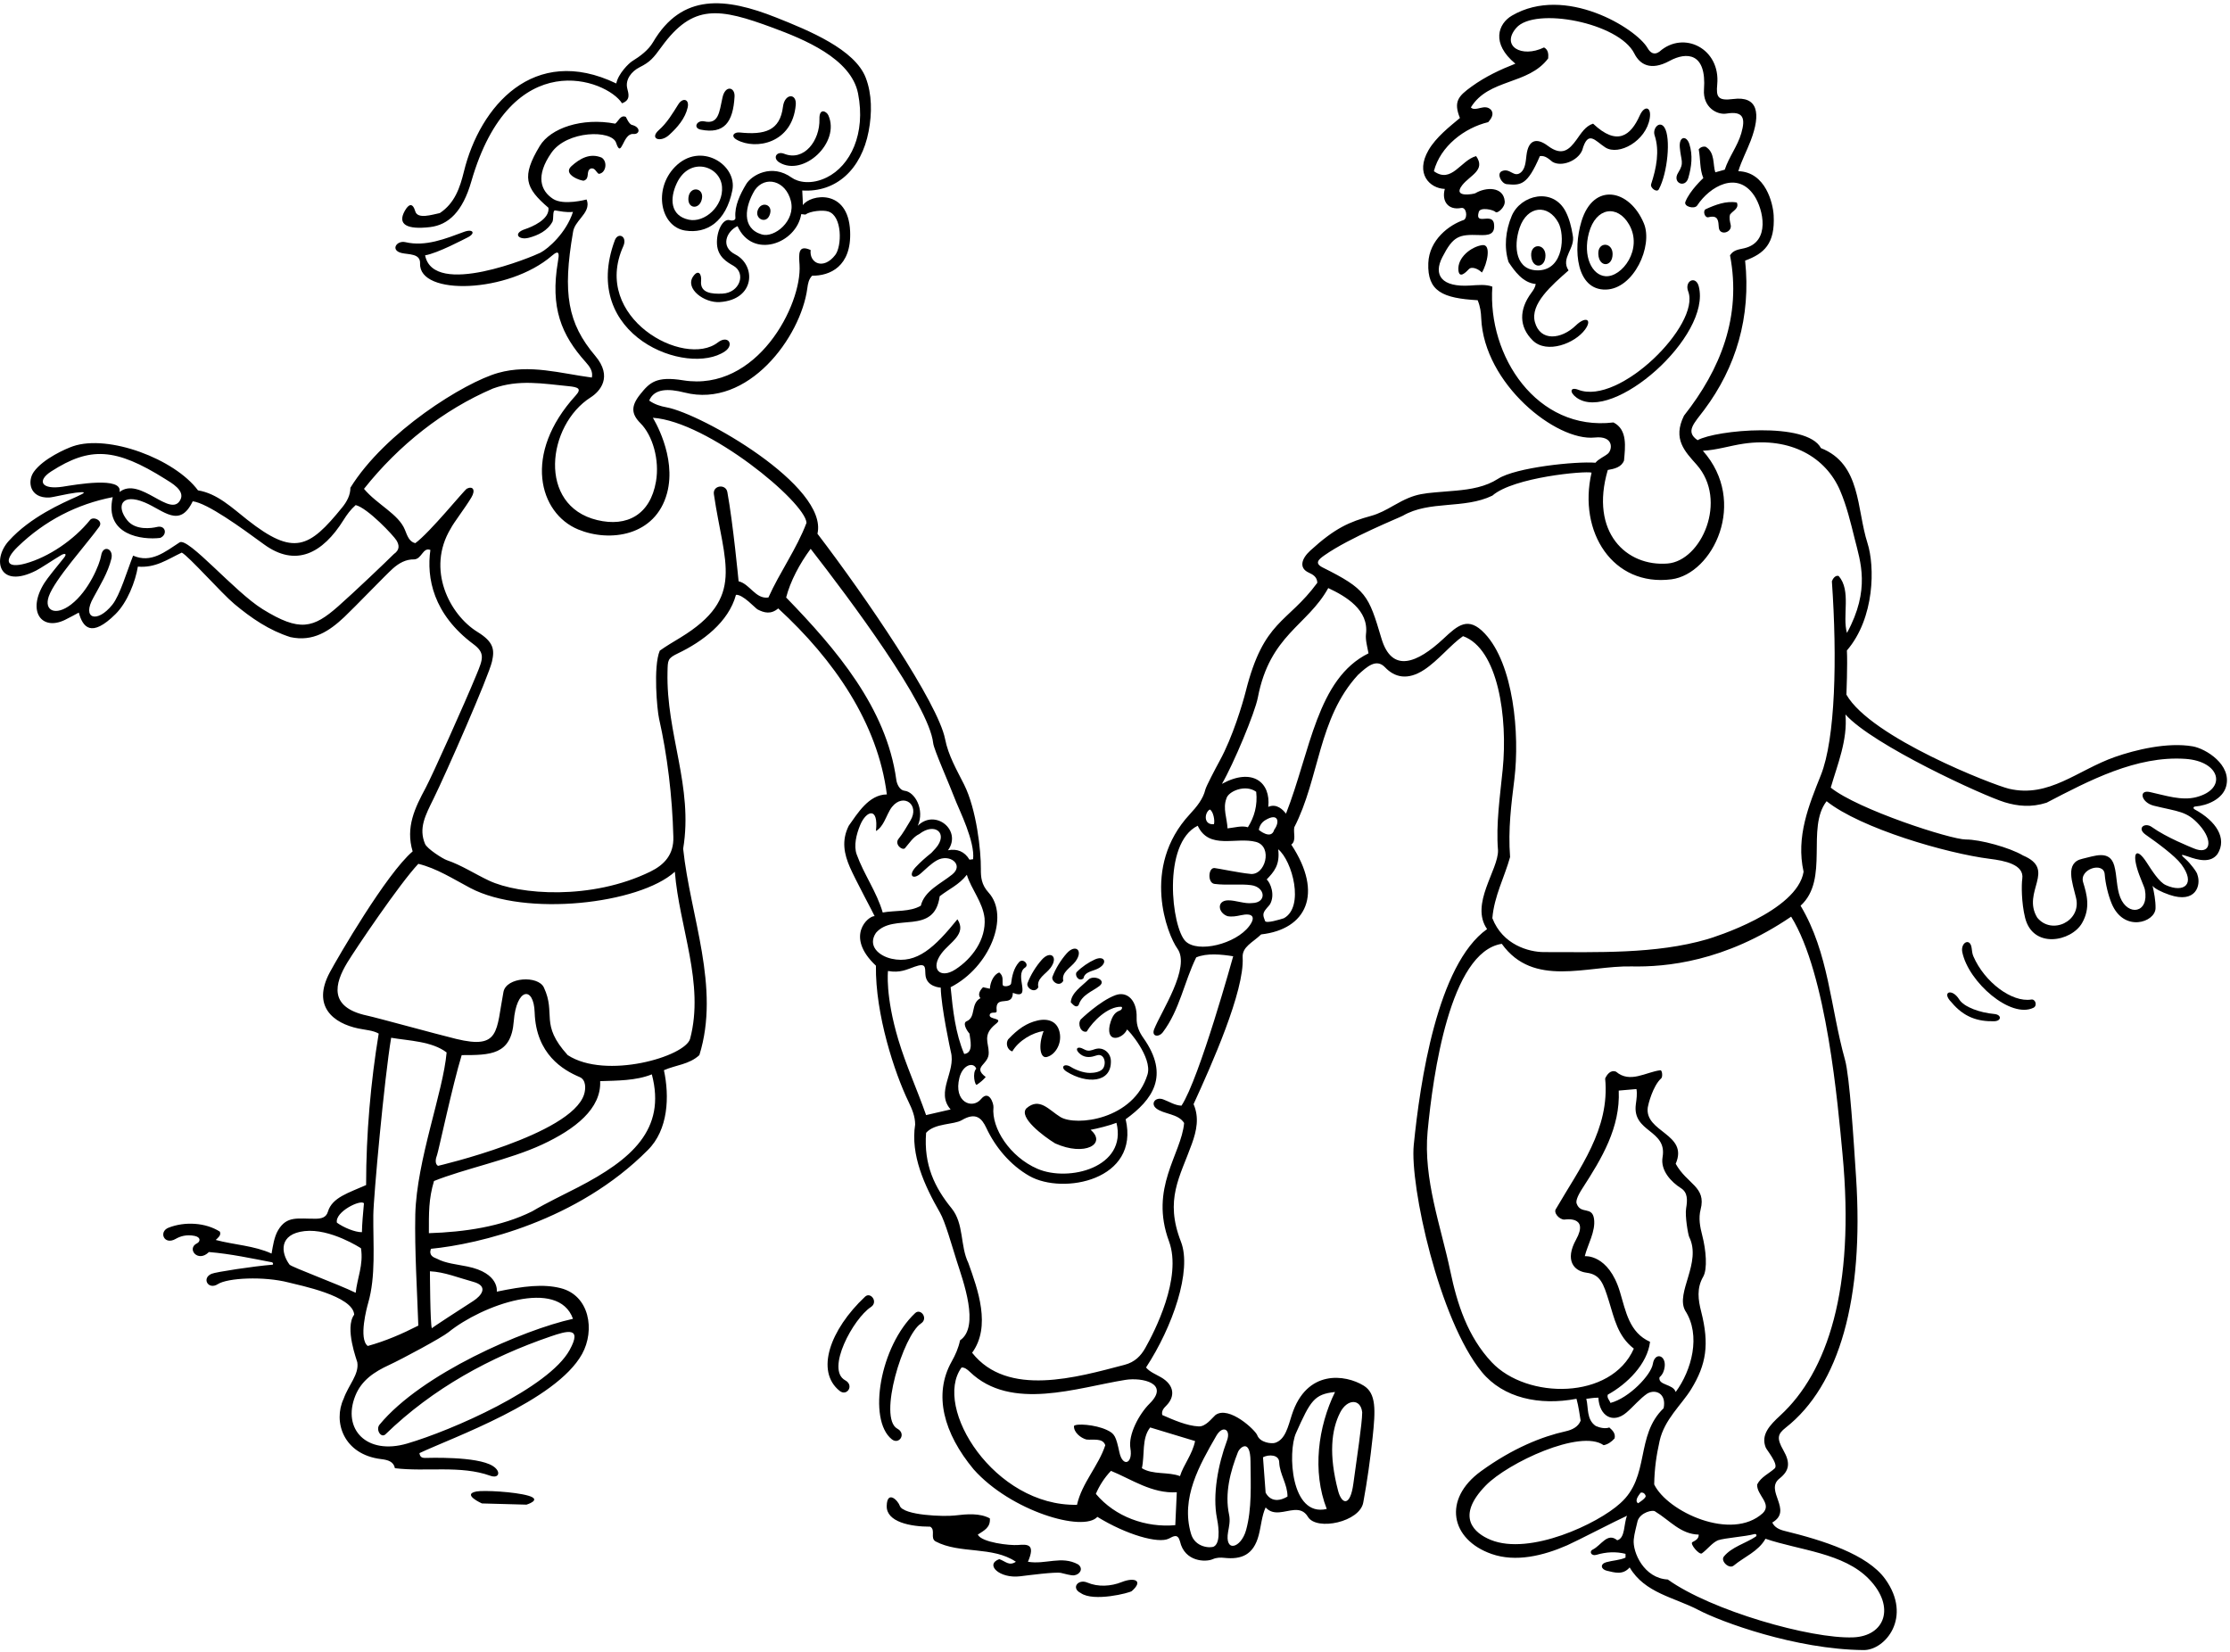 <?xml version="1.0" encoding="UTF-8"?>
<svg xmlns="http://www.w3.org/2000/svg" xmlns:xlink="http://www.w3.org/1999/xlink" width="532pt" height="394pt" viewBox="0 0 532 394" version="1.1">
<g id="surface1">
<path style=" stroke:none;fill-rule:nonzero;fill:rgb(0%,0%,0%);fill-opacity:1;" d="M 523.734 192.398 C 526.613 192.176 530.227 190.621 531.062 187.648 C 532.512 182.469 526.23 178.594 523.098 178.051 C 517.047 177.008 509.359 178.895 504.531 180.59 C 495.617 183.723 488.82 190.422 479.254 188.16 C 475.574 187.293 446.305 175.949 440.492 165.719 C 440.492 165.719 440.781 158.41 440.605 155.18 C 447.293 147.383 447.285 135.066 445.516 129.562 C 442.898 121.414 444.012 110.691 434.414 106.902 C 431.082 100.512 409.305 102.582 404.984 105.012 C 401.957 102.953 404.172 100.977 406.574 97.762 C 414.137 87.645 417.758 75.656 416.324 62.172 C 420.812 60.516 423.504 58.195 423.133 51.359 C 422.98 48.574 421.246 41.027 414.703 40.84 C 415.43 38.438 416.703 36.035 417.641 33.598 C 420.164 27.012 419.363 22.859 413.488 23.621 C 409.855 24.09 409.379 23.191 409.668 20.164 C 410.492 11.578 401.648 7.195 395.895 12.312 C 394.566 13.293 393.645 12.496 393.039 11.445 C 390.336 6.77 373.391 -3.695 360.691 3.727 C 357.387 5.656 355.68 10.371 361.516 15.191 C 357.879 16.617 354.359 18.27 351.086 20.637 C 347.895 22.941 346.711 24.219 348.285 28.152 C 345.836 30.203 342.594 32.723 340.793 35.82 C 337.535 41.438 341.094 44.957 344.684 45.07 C 343.879 47.93 345.434 50.223 348.594 49.613 C 349.836 49.375 350.176 51.809 349.273 52.449 C 345.723 53.633 340.949 57.211 340.742 62.781 C 340.492 69.531 344.191 71.145 352.516 71.621 C 353.168 73.199 353.312 74.566 353.367 75.906 C 354.023 91.57 371.25 105.34 380.461 104.375 C 385.012 103.895 384.695 107.223 383.613 108.199 C 382.887 108.859 381.293 109.504 380.629 110.391 C 375.938 110.02 361.621 111.496 357.363 114.234 C 354.406 116.133 350.926 116.723 347.34 117.051 C 339.301 117.785 338.098 117.371 332.395 120.645 C 330.699 121.617 328.992 122.547 327.109 123.066 C 321.945 124.488 318.512 125.934 312.574 131.367 C 310.562 133.207 309.746 135.484 312.242 136.617 C 313.25 137.074 314.227 137.652 314.266 139.031 C 307.066 148.82 301.512 147.789 297.191 164.934 C 296.461 167.824 294.078 175.832 290.996 181.457 C 289.969 183.332 287.727 187.617 287.555 188.359 C 287.035 190.574 285.527 192.434 283.836 194.258 C 272.109 206.906 278.523 223.023 280.883 226.297 C 284.113 230.777 277.016 241.297 275.344 245.531 C 274.645 247.305 276.438 247.547 277.422 246.242 C 281.445 240.902 282.492 234.25 285.375 228.398 C 287.895 227.32 291.402 227.68 294.195 228.129 C 294.195 228.129 286.164 257.227 281.863 263.77 C 280.254 263.715 278.887 262.77 277.48 262.266 C 275.656 261.605 274.391 263.262 275.84 264.422 C 277.621 265.844 281.094 265.645 282.492 267.91 C 281.812 275.422 274.148 283.371 278.895 296.168 C 282.062 304.848 275.379 317.773 273.223 321.586 C 272.176 323.441 270.746 324.957 268.273 325.598 C 256.934 328.57 240.375 333.43 231.914 322.719 C 236.504 316.418 233.266 307.598 231.016 301.301 C 229.023 297.234 230.016 291.945 227.012 288.254 C 222.984 283.305 220.348 277.898 220.934 270.25 C 223 267.902 227.535 268.355 229.441 267.23 C 232.785 265.262 234.203 266.719 235.32 269.113 C 237.41 273.602 240.996 277.953 245.59 280.555 C 253.598 285.094 271.957 281.566 268.543 267.012 C 274.957 262.355 279.145 256.633 272.773 247.625 C 271.816 246.27 271.094 244.773 271.16 242.785 C 271.297 238.695 268.938 236.379 266.121 237.406 C 262.387 238.766 257.855 243.164 257.812 243.215 C 257.004 244.387 257.891 246.453 259.242 246.094 C 260.754 243.57 264.293 240.121 267.434 240.176 C 267.883 240.184 267.688 240.867 267.195 241.055 C 266.219 241.422 265.363 242 264.723 244.617 C 263.879 249.062 267.938 247.785 268.863 245.602 C 269.172 245.664 274.934 252.25 273.766 256.301 C 270.484 267.133 256.695 268.742 252.98 266.48 C 250.242 264.82 248.008 261.672 244.875 264.398 C 242.891 266.52 248.926 271.059 251.715 272.77 C 258.879 275.984 264.09 272.844 260.176 269.531 C 261.754 269.25 264.871 268.457 266.348 267.863 C 268.992 278.504 254.941 282.078 247.461 278.816 C 240.945 275.98 236.504 269.152 237.004 264.16 C 237.086 263.375 236.004 259.816 234.02 262.219 C 231.977 264.691 227.41 262.961 228.887 257.105 C 229.668 254 232.25 253.25 232.906 254.949 C 231.895 255.922 232.582 259.078 233.047 258.77 C 233.867 258.227 234.637 257.562 235.156 256.93 C 231.824 254.41 235.996 254.066 235.875 251.078 C 235.875 248.773 234.316 246.918 237.496 244.328 C 239.715 242.656 235.609 243.395 236.145 241.988 C 236.504 241.18 237.902 242.004 237.766 241.09 C 237.312 237.039 241.547 240.551 241.633 236.859 C 246.41 238.684 241.801 232.629 244.547 230.828 C 245.625 230.121 244.043 228.48 243.105 229.535 C 241.828 230.98 241.43 232.871 241.211 234.625 C 241.129 235.277 239.305 235.562 239.211 234.93 C 239.07 234 239.516 232.91 238.395 232 C 237.047 232.449 236.234 234.34 236.145 235.871 L 234.523 235.512 C 233.805 236.23 233.176 237.219 233.895 238.121 C 231.465 239.469 232.906 242.621 230.656 243.609 C 229.559 243.977 230.562 245.77 231.285 246.578 C 231.426 248 232.363 251.172 230.023 251.441 C 227.953 246.578 227.324 241.09 226.785 235.512 C 236.145 230.727 240.973 218.562 235.832 212.926 C 234.129 211.059 233.977 209.246 234 207.285 C 234.051 203.082 232.973 193.082 229.992 187.148 C 228.234 183.645 226.23 180.234 225.465 176.309 C 223.777 167.715 206.617 142.512 195.016 127.328 C 197.648 115.957 167.359 98.691 158.996 97.168 C 157.57 96.91 156.176 96.484 154.875 95.562 C 156.078 92.676 159.402 92.652 163.32 93.648 C 178.465 97.492 191.055 80.387 192.598 68.766 C 192.742 67.66 192.945 66.582 193.754 65.77 C 197.906 65.828 203.18 63.637 202.809 55.16 C 202.359 44.852 193.289 46.359 191.531 48.941 C 191.531 48.941 191.5 46.859 191.387 45.445 C 199.469 45.953 205.496 40.426 207.23 31.309 C 208.051 27.004 208.035 22.453 206.539 18.555 C 203.941 11.785 193.02 7.301 185.211 4.195 C 173.09 -0.621 162.695 -1.695 155.789 10.07 C 154.68 11.961 152.738 13.41 150.812 14.598 C 150.051 15.062 147.48 17.57 147.023 19.914 C 127.293 10.414 114.48 25.426 110.691 40.867 C 109.738 44.754 108.5 48.465 104.926 50.832 C 103.02 51.227 99.633 52.34 99.07 50.418 C 98.449 48.301 97.504 48.625 96.555 50.328 C 94.754 53.566 97.09 54.82 102.59 54.176 C 106.992 53.652 110.359 50.504 112.434 43.309 C 121.93 10.355 144.789 18.957 148.395 24.641 C 150.484 23.863 149.961 22.414 149.633 21.055 C 149.145 19.023 150.598 17.047 152.578 16.051 C 155.109 14.781 155.863 13.859 157.836 11.145 C 165.332 0.828 171.555 1.871 184.473 6.66 C 191.57 9.297 203.035 13.875 204.699 22.289 C 206.605 31.938 202.852 39.547 197.246 42.32 C 193.609 44.121 190.414 43.484 188.871 42.379 C 184.094 38.941 179.289 41.801 178.012 43.93 C 176.559 46.348 175.234 49.109 175.434 51.82 C 175.602 52.641 174.59 52.691 174.148 52.531 C 172.422 52.012 170.852 55.266 171.051 58.285 C 171.246 61.301 173.48 62.547 174.977 63.406 C 178.055 65.184 176.496 69.855 172.355 70.047 C 169.836 70.164 166.965 69.93 167.254 67.023 C 167.422 65.285 166.547 64.215 165.355 65.953 C 163.363 68.855 167.992 72.316 171.727 72.062 C 180.227 71.492 180.398 63.246 175.395 60.691 C 171.785 58.852 173.305 55.184 175.949 53.945 C 179.484 61.898 189.969 58.195 191.148 51.082 L 192.137 51.191 C 193.301 50.336 196.312 50.035 197.621 50.461 C 200.992 51.555 200.852 58.754 199.27 60.816 C 196.434 64.52 193.008 62.754 193.395 59.652 C 190.316 58.254 190.578 60.648 190.742 63.156 C 191.363 72.73 180.594 93.574 162.965 90.727 C 156.551 89.688 154.977 91.27 152.746 94.051 C 150.523 96.82 150.543 98.715 152.793 100.965 C 155.703 103.875 157.391 109.723 156.492 114.891 C 155.133 122.742 149.633 125.797 142.465 124.07 C 128.137 120.617 130.512 101.426 140.906 94.801 C 143.074 93.422 146.285 89.941 141.992 84.875 C 135.426 77.125 134.18 69.977 136.695 55.422 C 136.855 54.094 137.773 53.016 138.625 51.953 C 139.68 50.633 140.633 49.332 139.934 47.59 C 139.934 47.59 134.457 49.086 131.945 47.453 C 128.969 45.516 127.707 41.969 131.543 36.453 C 135.277 31.082 145.961 30.934 146.984 34.07 C 148.309 38.109 148.52 31.762 151.062 31.965 C 152.742 32.102 152.902 30.273 150.645 29.77 C 149.926 29.32 149.656 28.512 149.297 27.883 C 148.035 27.34 147.586 28.871 146.773 29.5 C 138.82 27.984 131.328 30.582 128.777 34.812 C 124.344 42.16 125.312 44.828 130.844 49.57 C 131.156 52.367 126.859 54.141 125.266 54.668 C 122.254 55.66 123.703 57.379 126.203 56.711 C 128.34 56.141 130.672 55.062 131.836 52.812 C 132.105 51.91 131.797 50.117 132.465 50.199 C 133.566 50.359 135.004 50.734 136.691 50.551 C 135.094 55.531 130.789 59.328 128.922 60.285 C 127.199 61.168 103.414 71.125 101.414 60.91 C 104.344 60.449 110.832 56.996 111.535 56.652 C 113.57 55.648 112.848 54.516 110.691 55.316 C 106.297 56.945 101.512 58.895 96.727 57.773 C 94.645 57.285 93.059 59.676 95.773 60.352 C 97.461 60.77 100.309 60.414 100.215 62.859 C 99.91 70.637 121.305 69.969 131.688 60.988 C 133.566 59.359 133.387 60.758 133.102 62.41 C 131.223 73.422 133.93 79.914 139.73 86.383 C 140.723 87.484 141.512 88.633 141.195 90.07 C 133.738 89.086 126.43 86.836 118.863 88.953 C 110.805 91.211 91.801 103.062 83.594 116.352 C 83.594 118.141 82.742 119.688 81.629 121.059 C 73.754 130.773 70.098 132.734 59.016 124.016 C 55.316 121.105 51.824 117.727 47.234 116.98 C 41.656 109.469 25.867 103.566 17.41 106.461 C 15.777 107.02 10.316 109.402 8.059 112.574 C 6.469 114.805 7.051 118.879 11.727 118.691 C 12.582 118.66 15.875 117.809 18.102 117.535 C 20.559 117.242 20.586 117.461 18.371 118.453 C 14.938 119.988 7.223 123.34 2.094 129.039 C -2.012 133.602 -0.188 140.605 8.637 136.105 C 9.766 135.531 12.477 133.695 14.551 132.453 C 15.441 131.922 16.09 132.055 15.25 133.078 C 13.668 135.012 11.258 137.996 10.574 139.094 C 6.383 145.801 9.887 150.57 15.469 147.895 C 16.66 147.324 17.777 146.68 18.797 146.141 C 19.738 149.602 21.738 152.27 27.562 146.496 C 30.391 143.695 32.309 138.715 32.891 135.172 C 37.121 135.531 39.945 133.449 43.367 131.828 C 45.074 132.73 52.867 141.547 55.898 144.078 C 59.953 147.469 64.234 150.395 69.285 151.992 C 74.695 153.168 78.574 150.555 82.141 147.199 C 84.562 144.918 92.133 137.035 93.711 135.641 C 95.172 134.344 96.812 133.406 98.805 133.449 C 100.641 133.375 100.875 130.48 102.676 131.199 C 101.727 137.836 103.328 146.516 112.957 153.684 C 115.797 155.797 115.195 157.254 113.695 160.895 C 110.789 167.965 103.016 185.223 101.551 187.949 C 99.004 192.68 96.699 197.367 98.445 203.109 C 92.16 208.461 80.594 228.406 78.695 231.938 C 74.297 240.121 79.602 244.121 85.461 245.352 C 87.195 245.715 89.047 245.809 90.344 246.578 C 88.457 258.012 87.34 270.469 87.34 282.711 C 83.258 284.539 79.223 285.648 78.227 289.07 C 77.832 290.43 76.703 290.73 75.348 290.742 C 71 290.777 68.453 289.98 66.359 293.465 C 65.391 295.086 65.102 297.301 64.785 299.051 C 60.645 297.16 55.875 296.98 51.465 295.809 C 52.008 295.27 52.816 294.73 52.457 293.828 C 49.059 291.652 44.102 291.355 40.215 292.879 C 37.777 293.828 39.129 297.176 41.93 295.543 C 42.906 294.977 44.465 294.418 46.461 294.848 C 48.008 295.18 47.758 296.242 47 296.609 C 44.441 297.844 47.191 301.344 49.844 298.691 C 54.992 299.109 60.219 300.246 64.855 301.129 C 65.164 301.184 65.266 301.691 64.98 301.715 C 60.559 302.066 51.488 303.441 50.465 303.883 C 48.031 304.93 49.684 307.82 51.973 306.344 C 54.297 304.844 62.938 304.418 68.871 305.957 C 71.504 306.641 84.227 309.129 84.496 313.629 C 82.156 316.781 85.176 324.582 85.242 325 C 85.688 327.918 83.184 330.301 81.977 333.699 C 79.426 339.121 81.871 347.004 90.953 348.09 C 92.562 348.281 93.898 348.676 94.215 350.258 C 101.637 351.168 109.891 349.504 116.969 352.059 C 119.082 352.82 119.625 351.027 117.559 349.727 C 113.766 347.344 102.09 347.812 101.352 347.809 C 100.707 347.805 100.191 347.621 100.066 346.66 C 107.801 342.992 132.625 334.273 138.859 323.02 C 141.992 317.359 140.664 309.031 133.723 307.297 C 129.578 306.266 125.008 306.793 118.516 308.141 C 118.516 308.141 119.234 303.711 111.48 302.137 C 108.992 301.629 106.277 301.379 104.297 300.309 C 103.395 299.949 102.254 299.539 102.797 297.918 C 114.277 296.805 137.797 291.234 154.516 274.391 C 159.465 269.531 159.734 261.52 158.387 255.309 C 161.266 254.051 164.414 253.961 166.844 251.711 C 171.887 235.512 164.684 218.68 162.977 202.48 C 165.445 187.656 158.887 175.094 159.246 160.281 C 159.312 157.465 159.242 157.059 161.758 155.855 C 167.602 153.059 173.824 148.41 175.574 141.91 C 177.195 141.73 180.211 145.121 180.73 145.391 C 182.297 146.195 183.898 146.637 185.656 145.148 C 198.977 157.391 209.414 172.512 211.574 189.52 C 207.234 189.551 204.555 194.109 202.484 196.988 C 200.691 200.574 201.41 203.785 202.758 206.895 C 204.051 209.871 208.496 218.105 208.656 218.559 C 207.207 218.422 201.438 223.324 208.965 230.379 C 208.801 241.992 213.43 256.027 216.766 262.887 C 217.609 264.629 218.324 266.371 218.324 268.27 C 217.188 275.508 220.531 282.82 224.238 289.273 C 225.508 291.477 227.129 297.324 228.254 300.855 C 229.742 305.527 233.824 316.52 229.035 319.75 C 228.656 321.594 227.914 323.242 227.031 324.816 C 222.602 332.699 225.148 341.953 232.273 350.527 C 241.148 360.516 258.465 365.594 261.793 361.867 C 268.691 366.113 276.363 368.328 278.855 367.047 C 279.969 366.473 280.98 365.801 281.504 367.719 C 282.621 372.641 287.668 372.699 289.32 371.961 C 290.223 371.559 291.16 371.547 292.102 371.648 C 296.105 372.07 299.035 370.996 300.277 366.266 C 300.863 364.043 301.008 361.645 301.934 359.617 C 303.84 361.734 306.457 360.402 308.73 360.238 C 310.004 360.145 311.168 360.422 312.039 361.871 C 314.078 365.266 324.496 363.109 325.242 358.359 C 326.168 353.34 326.906 348.098 327.457 342.922 C 328.16 336.363 328.34 332.418 325.324 330.559 C 320.957 327.871 311.711 326.609 308.191 337.523 C 307.273 340.367 306.645 343.395 304.223 344.199 C 303.324 344.496 300.613 344.148 299.953 342.43 C 299.594 341.258 293.203 335.23 289.965 337.57 C 289.086 338.355 287.641 340.371 285.965 340.289 C 283.172 340.156 280 338.77 277.273 337.57 C 277.047 336.582 277.621 335.945 278.254 335.312 C 280.328 333.227 280.273 330.461 276.938 328.547 C 275.723 327.848 274.305 327.309 273.402 326.23 C 279.762 316.539 284.41 303.086 281.734 296.23 C 277.793 286.133 281.496 280.812 284.355 272.828 C 285.461 269.75 286.137 266.609 284.742 263.41 C 288.953 254.23 296.922 236.414 296.453 228.41 C 296.305 225.852 298.848 224.863 300.863 222.914 C 311.609 221.715 315.832 213.27 308.055 201.488 C 309.312 200.59 308.504 198.699 308.773 197.352 C 314.805 185.648 314.445 171.34 323.984 160.988 C 326.141 159.02 328.34 157.012 330.43 159.203 C 332.664 161.551 335.758 162.422 339.793 159.758 C 343.137 157.551 346.184 153.707 349.027 151.762 C 357.414 154.754 359.723 171.188 358.492 183.535 C 357.848 190.035 356.863 196.586 357.371 202.84 C 357.52 207.473 350.617 215.691 354.766 221.648 C 342.883 230.07 338.766 258.203 337.273 273.152 C 336.312 282.777 343.305 314.918 353.535 327.336 C 358.633 333.527 367.254 335.379 376.094 333.699 C 376.598 335.461 376.863 337.641 377.086 338.918 C 376.512 340.414 375.027 341.121 373.492 341.457 C 367.891 342.699 360.891 345.477 353.309 350.977 C 344.117 357.645 346.02 367.273 355.832 370.715 C 361.578 372.73 368.133 371.172 373.91 368.633 C 376.098 367.672 385.723 362.68 388.152 361.598 C 387.344 363.488 387.762 366.945 385.812 367.449 C 383.477 365.492 382.027 368.641 379.98 369.664 C 379.02 370.145 379.648 371.293 380.855 370.926 C 383.164 370.227 385.508 370.117 387.793 370.688 L 387.793 371.59 C 386.445 372.211 384.676 372.266 383.199 372.684 C 381.66 373.117 381.898 374.387 383.363 374.727 C 385.234 375.16 387.152 375.801 388.781 373.93 C 392.406 380.07 399.406 381.047 405.199 384.086 C 410.523 386.887 428.359 393.496 444.602 393.645 C 449.723 393.695 456.301 385.812 449.754 376.711 C 445.492 370.789 434.914 367.465 425.715 365.211 C 424.457 364.902 423.328 364.359 422.805 363.219 C 427.852 360.285 420.887 355.586 424.523 352.719 C 426.871 350.863 427.191 349.02 425.449 345.977 C 423.797 343.086 424.094 342.09 426.016 340.582 C 438.836 330.52 444.68 309.762 442.797 280.91 C 442.219 272.012 441.266 256.809 440.156 252.84 C 436.645 240.285 436.309 227.387 429.555 216.07 C 436.484 209.77 430.812 197.531 435.762 191.141 C 443.91 197.629 464.426 203.605 474.758 204.895 C 478.156 205.316 482.953 206.227 482.445 209.637 C 482.238 211.023 482.227 215.355 483.117 218.934 C 484.988 226.457 494.148 224.633 496.699 220.215 C 498.789 216.594 497.824 213.297 496.965 210.488 C 495.98 207.273 501.871 205.508 502.105 208.543 C 502.293 210.926 502.973 213.625 503.754 215.52 C 506.656 222.555 514.18 220.039 514.238 216.66 C 514.273 214.848 513.875 212.848 513.523 211.32 C 513.988 211.965 515.641 212.816 517.539 213.465 C 523.879 215.633 525.133 211.164 524.23 208.691 C 524.203 208.105 522.441 205.879 521.551 205.09 C 520.27 203.953 519.953 203.609 522.039 204.352 C 524.312 205.16 527.355 206.008 529.023 203.734 C 531.387 199.984 528.652 195.859 523.621 193.121 C 523.148 192.867 523.199 192.441 523.734 192.398 Z M 181.723 55.926 C 176.836 54.461 177.707 49.238 180.074 45.34 C 182.535 41.828 187.426 43.062 188.664 47.898 C 189.887 52.676 184.754 56.832 181.723 55.926 Z M 14.969 116.105 C 9.926 116.883 8.676 114.734 12.246 112.441 C 21.453 106.539 27.512 106.789 39.434 114.281 C 40.883 115.191 44.152 116.988 43.051 119.195 C 40.746 123.824 33.395 113.523 28.516 117.375 C 29.34 113.582 17.906 115.652 14.969 116.105 Z M 93.945 132.191 C 92.074 134.062 84.461 141.312 80.707 144.621 C 74.715 149.902 71.5 150.801 62.652 145.324 C 55.93 141.168 44.883 128.074 42.844 129.395 C 39.391 131.637 36.043 134.441 31.758 132.551 C 30.289 136.254 28.617 142 26.809 144.254 C 23.141 148.832 19.418 147.59 22.305 142.539 C 23.922 139.535 25.738 136.664 26.566 133.305 C 27.172 130.852 24.543 129.875 24.129 132.539 C 23.82 134.512 21.219 140.961 16.934 144.23 C 13.297 147.012 10.453 145.727 11.629 142.297 C 13.016 138.262 20.625 129.895 23.664 125.672 C 24.719 124.203 22.254 123.098 21.5 124.031 C 17.621 128.836 11.613 132.891 6.105 134.422 C 1.531 135.691 0.785 133.766 4.242 130.426 C 10.68 124.199 18.371 120.258 26.895 118.602 C 24.805 127.699 33.977 128.867 38.234 128.32 C 40.02 127.527 39.531 125.211 37.43 125.719 C 36.211 126.012 32.363 126.598 30.375 124.141 C 27.621 120.738 29 117.539 34.559 119.879 C 39.043 121.766 42.855 126.117 45.977 119.59 C 49.445 120.012 57.457 125.82 62.938 129.836 C 70.527 135.398 76.957 132.07 81.973 124.031 C 82.754 122.781 83.633 121.566 84.855 120.492 C 87.734 121.211 93.922 127.805 94.586 128.918 C 95.25 130.031 95.43 131.156 93.945 132.191 Z M 87.828 310.863 C 89.688 304.438 88.996 297.078 89.059 289.887 C 89.098 285.57 91.695 257.199 93.316 247.57 C 97.457 248.289 103.035 248.379 106.547 251.078 C 105.734 260.531 99.426 276.664 99.074 289.688 C 98.895 298.328 99.527 308.23 99.797 316.238 C 95.926 318.219 91.965 319.93 87.734 321.098 C 85.484 319.391 87.555 311.809 87.828 310.863 Z M 110.145 251.711 C 116.961 251.711 121.949 251.699 122.562 243.668 C 123.172 235.684 127.34 235.078 127.551 241.531 C 127.875 251.512 134.352 255.285 138.281 256.945 C 139.867 257.613 139.758 259.793 139.336 261.105 C 136.211 270.781 104.488 278.129 104.488 278.129 C 103.68 277.637 103.934 276.371 104.262 275.551 C 104.59 274.727 107.984 258.73 110.145 251.711 Z M 86.824 287.078 C 86.602 289.52 86.375 291.957 86.344 293.953 C 84.719 293.984 81.996 292.855 80.375 291.684 C 79.836 289.074 86.164 286.027 86.824 287.078 Z M 84.855 308.41 C 80.625 306.34 69.488 302.258 69.066 301.684 C 66.957 298.836 66.516 294.387 72.648 293.695 C 78.82 292.996 86.117 297.789 86.117 297.789 C 86.746 301.75 85.215 304.898 84.855 308.41 Z M 136.695 314.621 C 124.906 317.223 100.609 327.676 90.547 339.867 C 89.57 341.051 90.906 343.191 91.973 342.16 C 103.285 331.18 116.984 323.742 131.363 318.824 C 135.203 317.512 139.02 316.379 135.902 322.047 C 130.902 331.152 107.738 341.273 97.129 344.375 C 87.48 347.195 81.57 340.973 84.766 332.977 C 86.258 329.242 89.348 327.246 92.781 325.66 C 95.898 324.223 105.383 319.121 107 317.812 C 115.004 311.336 133.184 304.785 136.695 314.621 Z M 112.883 305.789 C 116.656 306.812 114.887 309.094 112.902 310.367 C 109.801 312.355 103.125 316.691 103.035 316.867 C 102.617 316.223 102.566 303.281 102.566 303.281 C 106.035 303.438 109.383 304.84 112.883 305.789 Z M 137.895 283.242 C 134.25 285.129 130.523 286.871 126.977 288.969 C 119.594 292.66 110.773 293.922 102.316 294.191 C 102.316 289.328 102.238 286.125 103.535 281.746 C 110.629 278.879 121.559 276.66 129.297 273.066 C 137.285 269.359 143.477 264.457 143.176 257.922 C 147.191 257.789 151.727 257.828 155.504 256.301 C 158.988 269.461 150.645 276.637 137.895 283.242 Z M 164.641 247.793 C 163.516 252.055 144.512 257.621 135.434 251.711 C 128.688 244.285 132.727 241.945 129.754 235.586 C 128.383 232.645 120.785 233.082 120.109 236.637 C 118.332 245.969 119.359 250.414 108.809 247.844 C 103.961 246.66 89.84 242.766 87.598 242.289 C 78.355 240.32 79.785 234.684 82.875 229.598 C 84.73 226.539 95.297 210.852 99.797 206.078 C 104.203 207.148 108.129 209.695 112.188 211.84 C 125.316 218.777 152.508 215.668 160.996 207.969 C 162.039 221.184 168.117 234.645 164.641 247.793 Z M 183.316 142.539 C 180.254 142.992 178.906 139.301 176.203 138.672 C 176.203 138.672 174.895 124.891 173.52 117.379 C 173.156 115.379 169.988 115.746 170.309 117.914 C 172.727 134.465 177.973 142.566 162.32 152.109 C 160.59 153.16 158.879 154.16 157.395 155.23 C 155.797 159.066 156.773 169.41 157.223 171.41 C 159.199 180.18 160.383 189.891 160.637 199.602 C 160.789 203.891 158.449 206.32 155.172 207.926 C 141.129 214.801 123.883 213.492 116.645 210.078 C 113.258 208.484 110.098 206.391 106.586 205.199 C 105.641 204.879 101.887 202.496 101.395 201.316 C 99.832 197.555 101.457 194.547 103.441 190.516 C 106.371 184.574 116.578 161.367 117.379 157.789 C 118.004 154.984 117.805 153.156 113.914 150.758 C 107.254 146.656 101.641 135.809 107.535 126.07 C 108.199 124.742 110.969 121.164 112.445 118.691 C 113.543 116.859 112.777 115.879 111.383 116.574 C 110.754 116.891 102.59 127.016 99.074 129.578 C 97.617 129.242 97.172 127.82 96.605 126.406 C 95.105 122.637 89.961 120.367 86.836 116.621 C 95.113 106.18 105.824 97.723 117.613 92.68 C 123.758 90.449 129.543 91.535 135.605 92.125 C 137.996 92.359 138.816 92.727 137.316 94.379 C 124.629 108.316 128.617 122.438 137.918 126.301 C 145.449 129.426 156.379 127.93 159.137 117.637 C 161.504 108.812 155.746 99.664 155.746 99.664 C 168.895 100.566 192.094 119.727 192.406 124.723 C 190.066 130.93 186.016 136.512 183.316 142.539 Z M 187.547 142.539 C 188.535 138.672 190.785 134.441 193.395 130.93 C 202.523 142.664 221.625 168.098 222.629 177.297 C 222.793 178.824 226.305 186.637 228.152 191.438 C 228.77 193.035 232.652 200.828 232.145 204.98 L 231.285 205.09 C 230.113 203.109 228.309 202.422 226.156 202.84 C 229.562 198.117 223.137 192.852 218.949 196.996 C 220.648 193.191 218.285 188.902 215.785 188.645 C 214.652 188.523 213.961 187.09 213.824 186.012 C 211.484 168.91 199.516 154.871 187.547 142.539 Z M 204.375 203.828 C 203.633 201.789 204.281 199.039 205.227 196.785 C 206.656 193.375 209.645 192.344 208.965 198.25 C 209.828 197.77 210.418 196.938 210.914 196.012 C 211.566 194.801 212.059 193.43 212.805 192.496 C 215.527 189.094 219.5 191.957 217.191 195.762 C 216.398 197.07 215.391 198.871 214.375 200.098 C 213.281 201.418 215.301 203.02 215.906 202.332 C 216.938 201.156 217.84 199.652 219.312 198.969 C 223.004 196.086 226.348 198.777 223.207 202.375 C 222.844 202.789 222.477 203.168 222.195 203.469 C 220.816 204.562 219.551 205.688 218.438 206.875 C 216.598 208.844 217.77 210.066 219.738 208.301 C 220.844 207.312 222.133 206.035 223.469 205.27 C 226.516 203.527 230.055 206.281 227.184 208.605 C 224.41 210.848 220.535 212.492 219.676 216.07 C 217.062 217.602 213.555 217.148 210.586 217.691 C 209.145 212.738 206.086 208.602 204.375 203.828 Z M 208.965 222.551 C 213.195 217.602 222.891 223.344 224.176 213.82 C 226.336 212.109 228.766 211.121 230.656 208.691 C 231.734 212.199 234.434 215.172 234.883 219.039 C 235.277 224.156 231.887 228.719 227.898 231.289 C 224.238 233.652 221.797 231.109 224.672 227.359 C 226.648 224.777 230.719 222.781 228.406 219.309 C 223.062 225.91 218.746 230.07 212.711 228.723 C 209.609 228.027 206.93 225.605 208.965 222.551 Z M 214.312 248.047 C 211.152 237.488 211.844 231.641 211.844 231.641 C 214.738 232.16 216.32 231.285 218.25 230.605 C 220.879 229.68 220.691 230.68 220.766 232.406 C 220.902 235.496 224.426 235.609 224.426 235.609 C 224.516 240.199 226.746 250.566 226.844 250.941 C 228.105 255.707 223.113 260.496 226.785 264.672 L 220.934 266.02 C 218.723 259.73 216.133 254.121 214.312 248.047 Z M 319.719 336.965 C 321.41 333.66 324.633 333.629 324.973 336.938 C 324.965 339.641 323.656 348.004 322.871 353.91 C 322.105 359.648 320.055 358.812 319.227 355.66 C 316.953 347.02 317.609 341.09 319.719 336.965 Z M 309.18 341.875 C 312.652 334.102 313.547 332.598 318.492 332.078 C 314.445 340.359 313.004 350.98 316.516 359.98 C 307.887 362.02 307.172 346.359 309.18 341.875 Z M 305.176 348.91 C 305.324 351.809 307.152 354.039 307.152 357.008 C 307.152 357.008 303.734 359.367 301.934 356.109 L 301.305 347.648 C 302.652 346.93 305.188 346.969 305.176 348.91 Z M 280.383 363.848 C 273.363 364.48 266.023 361.867 261.434 356.379 C 262.242 354.488 263.414 352.598 265.035 350.891 C 269.895 352.867 274.805 356.359 280.742 356 Z M 298.328 348.66 C 298.371 354.25 298.676 359.953 297.27 365.031 C 296.082 369.332 292.086 370.535 292.984 365.41 C 293.184 364.254 293.539 362.848 293.215 361.34 C 292.133 356.27 293.504 351.012 295.352 346.359 C 295.738 345.391 298.289 342.988 298.328 348.66 Z M 290.184 342.508 C 291.672 339.922 293.73 340.961 292.707 343.699 C 290.598 349.352 289.223 356.633 290.324 362.203 C 290.461 362.883 291.469 367.891 289.613 368.934 C 288.836 369.371 285.051 369.238 284.113 365.828 C 281.66 357.371 286.125 349.547 290.184 342.508 Z M 285.105 343.781 C 284.438 347.02 282.367 349.387 281.504 352.148 C 278.715 351.07 275.023 351.879 272.414 350.258 C 273.133 347.02 272.324 343.148 274.395 340.539 Z M 274.27 334.828 C 271.723 337.352 269.121 342.258 269.676 345.52 C 270.305 349.242 267.836 350.047 267.062 346.516 C 266.211 342.605 265.93 342.02 264.051 341.137 C 261.223 339.809 256.664 339.559 256.215 340.18 C 256.125 341.711 257.836 343.059 259.184 343.418 C 260.805 343.598 263.055 342.969 263.684 344.77 C 262.062 349.719 258.105 353.77 256.934 358.988 C 237.246 359.402 222.445 335.75 229.395 326.23 C 230.094 326.191 230.734 326.656 231.371 327.27 C 241.195 336.754 257.023 331.008 268.48 329.188 C 272.512 328.547 279.125 330.023 274.27 334.828 Z M 383.562 112.121 C 385.094 111.852 386.805 111.492 387.434 109.871 C 387.703 106.723 388.336 102.492 384.914 100.781 C 366.613 102.965 354.844 84.883 356.023 68.383 C 354.492 67.797 352.594 67.996 350.73 68.117 C 343.906 68.559 341.887 65.629 344.098 61.34 C 346.68 56.324 348.023 55.895 352.855 56.074 C 355.055 56.156 356.855 56.047 356.383 53.172 C 355.754 50.742 351.793 53.891 352.785 50.562 C 353.129 49.305 356.359 50.066 356.766 50.562 C 357.172 51.055 359.098 49.484 358.977 48.023 C 358.688 44.484 354.512 44.566 351.945 46.105 C 351.676 46.266 346.383 47.309 348.836 44.176 C 350.695 41.801 354.508 40.598 352.152 37.242 C 348.465 38.23 346.305 43.902 342.074 40.84 C 343.605 34.902 349.363 30.492 355.035 29.141 C 355.754 28.332 356.473 27.25 355.754 26.262 C 354.223 24.551 352.062 26.801 350.895 25.633 C 355.121 18.703 364.574 20.32 369.344 13.93 C 369.434 12.852 369.344 11.859 368.355 11.32 C 362.941 13.934 358.004 10.965 361.727 6.656 C 366.133 1.559 386.211 5.391 389.895 12.77 C 391.176 15.336 393.746 17.004 398.293 14.531 C 402.406 12.301 407.156 12.566 406.512 21.344 C 406.203 25.609 409.641 27.465 411.863 27.098 C 415.938 26.43 416.453 28.191 415.406 31.801 C 414.52 34.871 412.457 37.441 411.465 40.48 L 409.215 41.109 C 408.582 39.312 409.215 36.34 406.871 34.992 C 406.242 34.902 405.703 35.082 405.254 35.621 C 405.703 37.961 405.453 40.32 406.352 42.48 C 406.352 42.48 403.113 45.461 402.074 48.148 C 401.625 49.301 404.27 49.969 404.891 49.02 C 407.879 44.473 414.496 40.613 418.523 46.711 C 420.625 49.887 422.48 57.727 416.113 59.223 C 414.879 59.516 413.547 59.59 412.723 60.91 C 415.512 75.492 410.473 88.09 401.742 99.16 C 398.969 104.762 401.98 107.715 404.762 110.859 C 412.293 119.367 405.895 133.773 397.852 134.434 C 388.039 135.238 379.191 127.023 383.562 112.121 Z M 288.613 193.121 C 289.426 193.48 289.875 195.73 289.605 196.629 C 287.035 196.848 287.336 193.832 288.613 193.121 Z M 298.695 215.441 C 296.918 215.66 294.762 214.754 292.973 214.785 C 290.211 214.836 290.547 217.746 292.824 218.559 C 293.918 218.77 294.973 218.57 295.988 218.348 C 298.844 217.715 299.664 218.742 298.031 220.922 C 294.797 225.234 285.762 227.418 282.836 224.555 C 279.508 221.301 277.172 201.215 285.734 196.988 C 288.441 202.824 294.906 199.598 299.617 200.844 C 303.77 201.941 301.832 209.137 298.098 208.457 C 295.926 208.27 290.414 207.137 289.75 207.082 C 288.215 206.949 288.039 210.648 289.73 210.867 C 292.645 211.246 295.926 210.816 298.477 211.164 C 301.91 211.629 302.285 215.383 298.695 215.441 Z M 292.574 190.512 C 292.984 188.805 297.074 187 299.684 188.891 C 300.043 192.129 299.234 194.922 297.703 197.352 C 296.266 196.898 294.52 197.445 292.844 197.621 C 292.754 195.281 291.676 192.852 292.574 190.512 Z M 300.312 197.98 C 300.496 196.855 301.098 196.121 301.852 195.66 C 304.973 193.766 305.367 196.109 303.996 197.922 C 303.273 200.5 300.312 197.98 300.312 197.98 Z M 306.289 219.055 C 305.48 219.324 301.973 220.41 301.793 219.691 C 301.688 219.281 301.227 218.535 301.477 217.785 C 301.746 216.969 302.742 216.145 302.977 215.73 C 304.273 213.426 303.039 210.547 302.191 209.805 C 303.906 207.996 305.402 206.363 304.934 202.605 C 308.312 205.379 311.238 216.355 306.289 219.055 Z M 306.793 194.109 C 306.145 193.27 304.633 191.59 302.562 192.488 C 303.215 186.652 298.801 183.016 291.512 187 C 294.281 182.242 299.387 170.035 300.078 166.406 C 302.938 151.449 311.906 149.281 316.875 140.289 C 321.105 142.27 326.594 145.512 325.875 151.27 C 325.715 152.613 326.184 154.309 326.48 155.859 C 314.18 161.922 312.633 179.219 306.793 194.109 Z M 386.531 358.629 C 381.223 363.5 364.961 371.156 355.641 367.363 C 351.773 365.789 347.109 361.914 354.449 354.383 C 359.715 348.98 377.059 340.832 382.574 344.77 C 383.562 344.59 384.465 343.961 385.184 343.148 C 385.453 341.98 384.734 341.258 383.922 340.539 C 383.023 340.898 381.652 340.633 380.684 340.18 C 378.434 338.648 378.98 335.805 378.434 333.699 C 379.141 333.66 379.965 333.43 381.312 333.43 C 381.559 337.852 384.781 339.695 387.965 337.02 C 389.68 335.578 391.207 333.645 393.012 332.438 C 394.969 331.328 397.605 332.438 396.883 335.949 C 390.043 342.52 393.734 352.238 386.531 358.629 Z M 386.453 308.164 C 383.715 299.102 378.074 299.68 378.074 299.68 C 378.734 296.965 380.711 293.719 380.277 290.758 C 379.824 287.648 377.09 289.82 376.129 287.113 C 375.945 286.602 376.172 285.562 377.52 283.48 C 382.121 276.375 386.574 268.984 386.172 260.172 L 390.402 259.809 C 390.605 260.945 390.426 262.172 390.258 263.41 C 389.332 270.199 397.777 269.438 396.633 276.039 C 396.074 279.27 398.746 282.02 401.023 283.457 C 402.672 284.496 402.574 286.324 402.25 288.266 C 401.941 290.117 402.73 294.574 402.984 295.09 C 406.016 301.246 399.68 308.324 402.012 312.641 C 405.883 318.578 403.543 326.949 399.762 332.078 C 399.133 330.098 395.531 330.551 395.895 328.57 C 396.688 327.883 397.016 327.004 397.133 326.055 C 397.473 323.262 394.781 322.477 394.312 325.383 C 393.895 327.992 388.668 333.523 384.191 334.688 C 384.016 334.059 383.293 333.52 383.562 332.711 C 388.152 330.191 393.012 325.418 393.645 320.109 C 388.668 317.887 387.863 312.832 386.453 308.164 Z M 392.598 356.879 C 392.734 357.406 390.781 358.625 390.781 358.625 C 389.883 357.992 390.93 356.738 391.395 356.109 C 392.008 355.934 392.469 356.375 392.598 356.879 Z M 445.898 376.734 C 452.281 383.355 449.672 390.32 442.105 390.613 C 431.984 391 408.258 384.242 397.871 376.809 C 392.199 376.52 389.461 370.324 389.754 367.273 C 389.898 365.758 390.379 364.23 390.672 362.859 C 391.305 360.789 394.395 360.062 394.902 360.609 C 398.324 362.68 400.934 366.008 405.254 366.098 C 405.297 367.121 404.465 367.504 403.754 367.891 C 403.047 368.277 405.395 371.02 406.008 370.578 C 407.316 369.637 408.434 368.066 409.844 367.453 C 411.574 366.879 416.312 366.586 418.496 365.984 C 419.035 365.832 419.195 366.352 418.844 366.59 C 416.453 368.18 413.109 369.043 411.254 371.332 C 410.391 372.395 412.5 374.398 413.594 373.496 C 416.191 371.348 419.465 370.133 421.184 367.09 C 429.254 369.848 439.824 370.438 445.898 376.734 Z M 439.555 275.277 C 442.621 307.648 435.898 327.367 424.727 337.66 C 422.223 339.969 420.012 342.27 421.242 345.328 C 421.492 345.949 424.242 349.18 423.434 350.258 C 422.082 351.52 420.102 352.328 419.203 354.129 C 419.023 356.648 422.805 358.719 420.555 360.969 C 413.113 367.781 397.781 360.637 394.633 354.129 C 394.703 350.168 395.18 347.133 395.922 343.77 C 397.051 338.637 401.156 335.133 403.426 331.453 C 407.09 325.504 407.816 320.66 405.844 312.91 C 405.125 310.094 404.73 307.328 406.316 304.586 C 407.379 302.754 407.012 298.238 406.09 294.695 C 405.551 292.637 405.176 290.594 405.711 288.527 C 407.121 283.086 402.457 282.527 399.762 277.629 C 402.902 270.465 392.285 270.141 393.105 264.16 C 393.188 263.562 394.289 259.055 396.316 257.246 C 396.688 256.922 396.574 255.266 396.09 255.324 C 392.656 255.746 388.859 258.512 385.543 255.672 C 384.191 255.129 383.336 256.41 382.934 257.289 C 384.105 269.352 376.812 278.711 371.234 288.34 C 370.484 289.258 371.953 290.949 373.215 290.949 C 373.215 290.949 379.223 289.898 375.988 295.734 C 373.27 300.645 375.438 303.227 378.496 303.621 C 381.824 304.051 382.52 306.211 383.836 310.414 C 385.109 314.488 385.91 318.746 389.773 321.73 C 384.367 334.016 364.258 333.875 355.887 324.992 C 350.121 318.875 347.609 311 346 303.277 C 343.801 292.746 339.504 281.285 340.578 269.906 C 341.848 256.496 345.898 227.094 358.273 225.16 C 365.852 235.715 378.578 230.328 389.227 230.551 C 397.324 230.723 411.438 229.48 427.305 218.68 C 435.816 232.359 438.461 263.703 439.555 275.277 Z M 434.391 184.926 C 431.535 192.082 428.406 199.602 430.273 207.969 C 428.742 217.422 408.801 223.629 407.289 224.066 C 394.996 227.652 380.855 227.129 368.348 227.133 C 364.734 227.137 358.477 225.406 356.023 219.039 C 356.473 213.73 358.902 209.32 360.254 204.461 C 359.746 197.824 360.555 191.773 361.27 185.93 C 362.598 175.066 361.078 158.398 354.199 151.117 C 350.246 146.93 347.797 149.156 344.336 152.391 C 338.105 158.199 332.055 160.715 329.559 152.297 C 326.488 141.938 325.902 140.551 315.551 135.383 C 313.484 134.352 314.621 133.426 315.945 132.492 C 321.957 128.25 333.938 123.457 334.656 123.039 C 341.062 119.32 349.219 121.523 356.023 118.242 C 361.062 113.832 378.164 112.301 379.691 112.75 C 376.402 126.969 384.82 139.992 398.746 138.203 C 408.621 136.934 417.102 119.746 406.242 107.531 C 409.492 107.383 412.738 106.316 415.984 105.844 C 427.223 104.211 435.609 109.094 439.004 117.074 C 440.559 120.727 441.496 124.633 442.465 128.535 C 443.816 133.988 446.273 140.59 440.621 151 C 439.453 146.949 441.703 140.922 438.645 137.41 C 437.832 137.141 437.203 138.129 437.023 138.672 C 438.312 157.086 437.863 176.223 434.391 184.926 Z M 513.836 192.215 C 519.691 193.66 521.691 193.453 524.691 196.812 C 528.152 200.691 527.281 204.074 523.312 202.379 C 522.668 202.102 516.848 199.812 513.344 197.293 C 511.68 196.098 509.641 197.57 511.926 199.16 C 514.598 201.02 518.855 204.145 520.359 206.152 C 523.945 210.934 521.02 213.113 516.684 211.152 C 515.062 210.418 513.352 207.633 512.035 205.621 C 509.91 202.383 508.684 203.047 509.812 207.078 C 510.395 209.16 511.551 211.477 511.695 212.242 C 512.762 217.887 507.645 218.664 505.82 214.098 C 504.887 211.762 505.062 208.922 504.387 206.512 C 503.297 202.621 499.586 204.258 496.785 204.871 C 492.535 205.801 494.402 210.516 495.281 214.238 C 496.598 219.816 489.441 223.141 486.012 218.906 C 482.234 212.695 490.723 207.504 482.621 204.086 C 479.461 202.195 472.355 200.254 468.977 200.273 C 465.43 200.293 443.234 193.121 436.754 187.898 C 438.371 182.32 440.805 176.559 440.262 170.441 C 446.742 177.73 473.16 189.836 478.234 191.383 C 481.344 192.332 484.605 192.664 488.234 191.5 C 498.387 186.215 509.68 180.25 521.344 181.035 C 529.75 181.605 531.387 188.25 523.945 190.172 C 520.418 191.082 516.602 189.762 512.871 188.949 C 510.105 188.344 510.816 191.469 513.836 192.215 "/>
<path style=" stroke:none;fill-rule:nonzero;fill:rgb(0%,0%,0%);fill-opacity:1;" d="M 484.586 238.453 C 480.004 239.195 473.449 234.332 470.773 228.129 C 470.512 227.535 470.453 226.828 470.363 226.156 C 470.02 223.602 467.652 224.852 468.141 227.176 C 469.641 234.344 479.68 243.055 485.105 240.418 C 486.098 239.934 485.605 238.289 484.586 238.453 "/>
<path style=" stroke:none;fill-rule:nonzero;fill:rgb(0%,0%,0%);fill-opacity:1;" d="M 475.738 241.895 C 472.41 241.602 468.543 240.27 467.398 238.426 C 465.676 235.656 463.078 236.637 465.555 239.109 C 468.516 242.668 471.809 243.715 475.727 243.633 C 477.52 243.594 477.594 242.055 475.738 241.895 "/>
<path style=" stroke:none;fill-rule:nonzero;fill:rgb(0%,0%,0%);fill-opacity:1;" d="M 407.594 51.82 C 410.012 51.215 409.922 52.812 410.051 54.285 C 410.23 56.324 413.281 55.5 412.883 53.652 C 412.719 52.879 412.484 52.062 412.723 51.191 C 413.352 50.289 414.973 49.75 414.344 48.312 C 411.824 47.859 409.215 48.852 406.871 49.93 C 406.191 50.367 406.699 52.051 407.594 51.82 "/>
<path style=" stroke:none;fill-rule:nonzero;fill:rgb(0%,0%,0%);fill-opacity:1;" d="M 405.262 68.309 C 404.566 65.656 401.785 66.984 402.746 69.523 C 405.738 77.398 386.348 96.773 376.539 92.988 C 374.559 92.223 374.352 93.59 376.141 94.879 C 384.695 101.027 408.367 80.184 405.262 68.309 "/>
<path style=" stroke:none;fill-rule:nonzero;fill:rgb(0%,0%,0%);fill-opacity:1;" d="M 402.77 42.457 C 403.562 39.711 403.867 37.078 403.031 34.391 C 402.371 32.277 400.516 32.43 400.742 35.168 C 401.016 38.434 401.879 38.773 400.352 41.203 C 398.832 43.621 402.027 45.02 402.77 42.457 "/>
<path style=" stroke:none;fill-rule:nonzero;fill:rgb(0%,0%,0%);fill-opacity:1;" d="M 395.734 45.164 C 397.855 41.23 398.625 32.895 397.102 30.453 C 395.961 28.621 394.18 30.613 394.734 32.281 C 395.969 35.98 395.156 40.121 393.906 43.926 C 393.613 44.828 395.27 46.031 395.734 45.164 "/>
<path style=" stroke:none;fill-rule:nonzero;fill:rgb(0%,0%,0%);fill-opacity:1;" d="M 367.363 37.242 C 368.621 37.062 369.434 37.871 370.336 38.59 C 372.461 39.914 376.395 38.402 377.461 35.848 C 378.844 30.867 380.559 33.629 382.969 35.172 C 386.184 37.23 392.703 33.645 393.578 28.195 C 394.016 25.473 392.32 25.02 391.176 27.578 C 389.051 32.328 385.812 34.957 380.055 29.5 C 378.211 30.078 377.215 31.797 376.078 33.359 C 374.379 35.695 372.68 37.352 369.273 34.797 C 366.625 32.812 364.613 33.27 364.164 37.039 C 363.984 38.559 363.887 40.203 362.863 41.109 C 361.152 42.551 360.254 39.941 358.273 40.84 C 356.984 41.438 358.164 43.77 359.426 43.934 C 362.824 44.266 364.379 44.207 367.363 37.242 "/>
<path style=" stroke:none;fill-rule:nonzero;fill:rgb(0%,0%,0%);fill-opacity:1;" d="M 377.281 52.801 C 375.234 59.547 376.051 69.242 383.098 69.082 C 389.766 68.93 394.402 58.676 392.176 53.305 C 388.785 45.113 380.145 43.363 377.281 52.801 Z M 383.02 65.895 C 379.77 65.656 377.562 61.125 379.062 55.559 C 380.711 49.43 385.875 48.734 388.652 53.574 C 392.02 59.449 386.945 66.184 383.02 65.895 "/>
<path style=" stroke:none;fill-rule:nonzero;fill:rgb(0%,0%,0%);fill-opacity:1;" d="M 381.301 60.621 C 381.469 63.902 384.711 63.734 384.711 60.598 C 384.711 57.707 381.145 57.594 381.301 60.621 "/>
<path style=" stroke:none;fill-rule:nonzero;fill:rgb(0%,0%,0%);fill-opacity:1;" d="M 378.152 78.605 C 379.902 76.191 378.305 75.355 375.926 77.652 C 372.457 81 367.441 81.52 366.172 76.844 C 365.004 72.531 370.117 68.105 374.203 64.512 C 372.223 61.539 375.914 59.289 375.191 56.051 C 374.879 54.16 374.406 52.203 373.516 50.48 C 370.477 44.594 362.781 46.477 360.656 51.484 C 359.168 54.992 358.762 59.004 359.895 62.531 C 361.336 64.691 363.312 67.48 366.371 67.75 C 366.262 68.535 365.805 69.215 365.312 69.879 C 362.359 73.863 362.352 77.977 365.664 81.223 C 369.027 84.516 375.746 81.922 378.152 78.605 Z M 362.523 54.344 C 364.344 49.039 369.336 48.598 371.777 53.129 C 373.352 56.055 373.07 64.215 367.168 64.488 C 361.609 64.742 360.98 58.844 362.523 54.344 "/>
<path style=" stroke:none;fill-rule:nonzero;fill:rgb(0%,0%,0%);fill-opacity:1;" d="M 353.609 58.477 C 351.008 58.848 347.625 61.418 347.926 64.512 C 348.148 66.512 349.641 65.043 350.473 64.16 C 350.973 63.633 352.387 63.902 353.535 65.012 C 354.77 63.016 355.883 58.156 353.609 58.477 "/>
<path style=" stroke:none;fill-rule:nonzero;fill:rgb(0%,0%,0%);fill-opacity:1;" d="M 267.605 377.422 C 265.016 378.457 261.941 378.633 259.398 377.543 C 257.207 376.605 255.434 378.848 257.836 380.047 C 260.895 382.211 269.516 380.004 270.008 379.57 C 272.848 377.078 270.664 376.203 267.605 377.422 "/>
<path style=" stroke:none;fill-rule:nonzero;fill:rgb(0%,0%,0%);fill-opacity:1;" d="M 262.277 235.227 C 264.133 233.801 260.871 232.5 259.648 233.707 C 257.977 235.363 255.605 236.824 255.449 239.109 C 255.898 239.559 256.711 240.641 257.34 239.738 C 258.086 237.316 260.59 236.523 262.277 235.227 "/>
<path style=" stroke:none;fill-rule:nonzero;fill:rgb(0%,0%,0%);fill-opacity:1;" d="M 257.203 373.211 C 253.242 371.047 249.465 373.297 245.234 372.578 C 247.023 368.406 245.246 368.375 242.875 368.578 C 240.949 368.742 234.164 367.988 233.266 366.098 C 234.797 365.109 236.324 364.391 236.145 362.23 C 233.75 360.934 230.719 361.184 227.727 361.543 C 225.32 361.832 215.48 361.562 214.641 359.207 C 214.133 357.781 211.613 355.492 211.539 359.285 C 211.469 363.066 217.117 364.211 221.926 364.211 C 223.273 365.02 221.836 366.91 223.184 367.719 C 228.945 370.777 236.773 368.797 242.355 372.578 C 240.734 373.66 239.926 372.488 238.395 371.949 C 234.875 373.23 238.453 376.645 243.367 376.043 C 245.387 375.797 251.781 374.953 253.109 375.238 C 254.234 375.484 255.348 375.859 256.215 375.82 C 257.652 375.641 258.523 374.199 257.203 373.211 "/>
<path style=" stroke:none;fill-rule:nonzero;fill:rgb(0%,0%,0%);fill-opacity:1;" d="M 249.965 252.086 C 251.68 251.535 253.188 249.238 252.871 246.754 C 252.473 243.664 250.102 242.867 247.523 243.457 C 244.852 244.07 242.805 245.523 240.516 247.945 C 239.883 248.844 240.246 250.465 241.504 250.824 C 243.035 248.215 246.363 246.324 248.973 245.965 C 247.598 249.516 248.141 252.855 249.965 252.086 "/>
<path style=" stroke:none;fill-rule:nonzero;fill:rgb(0%,0%,0%);fill-opacity:1;" d="M 247.715 235.512 C 247.227 233.422 249.488 232.41 250.621 230.891 C 252.582 228.254 250.613 226.617 248.527 228.969 C 247.172 230.492 245.855 232.582 245.105 234.609 C 244.84 235.672 246.812 237.129 247.715 235.512 "/>
<path style=" stroke:none;fill-rule:nonzero;fill:rgb(0%,0%,0%);fill-opacity:1;" d="M 219.699 315.742 C 221.551 314.527 219.633 312.027 218.328 313.254 C 209.957 321.121 206.922 338.668 212.746 343.355 C 214.488 344.758 216.301 342.039 214.074 340.832 C 209.391 338.281 215.504 318.496 219.699 315.742 "/>
<path style=" stroke:none;fill-rule:nonzero;fill:rgb(0%,0%,0%);fill-opacity:1;" d="M 187.09 36.688 C 185.246 35.957 184.219 37.734 185.957 38.773 C 191.691 42.207 200.535 34.027 197.617 27.504 C 197.199 26.566 195.418 25.629 195.492 28.406 C 195.629 33.57 191.797 38.559 187.09 36.688 "/>
<path style=" stroke:none;fill-rule:nonzero;fill:rgb(0%,0%,0%);fill-opacity:1;" d="M 186.789 25.461 C 186.082 31.188 182.445 32.23 176.453 31.605 C 175.156 31.469 174.168 32.465 175.805 33.363 C 180.273 35.824 189.02 34.23 189.84 25.031 C 190.098 22.164 187.188 22.25 186.789 25.461 "/>
<path style=" stroke:none;fill-rule:nonzero;fill:rgb(0%,0%,0%);fill-opacity:1;" d="M 180.746 50.211 C 180.09 52.191 182.66 53.441 183.547 51.441 C 184.742 48.746 181.539 47.812 180.746 50.211 "/>
<path style=" stroke:none;fill-rule:nonzero;fill:rgb(0%,0%,0%);fill-opacity:1;" d="M 172.359 23.285 C 171.594 26.832 171.414 29.68 168.062 28.961 C 166.242 28.566 165.246 30.547 167.184 30.93 C 172.758 32.031 174.895 29.18 175.238 23.039 C 175.367 20.758 173.02 20.207 172.359 23.285 "/>
<path style=" stroke:none;fill-rule:nonzero;fill:rgb(0%,0%,0%);fill-opacity:1;" d="M 163.461 55.004 C 168.59 55.805 173.195 52.941 174.711 45.406 C 175.945 39.285 167.066 33.621 161.016 39.824 C 155.801 45.172 157.559 54.078 163.461 55.004 Z M 172.246 44.562 C 172.609 49.223 168.059 53.211 164.324 52.41 C 159.887 51.461 159.738 47.359 161.453 43.715 C 164.496 37.23 171.855 39.508 172.246 44.562 "/>
<path style=" stroke:none;fill-rule:nonzero;fill:rgb(0%,0%,0%);fill-opacity:1;" d="M 148.684 58.766 C 149.77 56.352 147.43 55.289 146.668 57.34 C 138.207 80.18 164.055 89.914 172.957 83.812 C 175.266 82.23 173.676 79.82 171.254 81.695 C 163.258 87.891 141.031 75.793 148.684 58.766 "/>
<path style=" stroke:none;fill-rule:nonzero;fill:rgb(0%,0%,0%);fill-opacity:1;" d="M 167.453 47.426 C 167.988 44.715 164.512 44.27 164.234 47.176 C 163.977 49.891 166.934 50.078 167.453 47.426 "/>
<path style=" stroke:none;fill-rule:nonzero;fill:rgb(0%,0%,0%);fill-opacity:1;" d="M 161.82 24.891 C 160.426 27.113 159.156 29.27 157.203 31.008 C 154.844 33.105 157.516 34.113 159.629 32.199 C 161.617 30.398 163.488 28.219 164.059 25.621 C 164.496 23.637 162.883 23.203 161.82 24.891 "/>
<path style=" stroke:none;fill-rule:nonzero;fill:rgb(0%,0%,0%);fill-opacity:1;" d="M 136.328 39.633 C 134.078 41.656 138.785 43.246 139.305 43.09 C 140.836 42.551 139.664 40.84 140.926 40.211 C 141.914 39.941 142.184 41.02 142.816 41.473 C 144.523 41.383 145.059 38.59 143.535 37.602 C 140.727 36.43 138.324 37.832 136.328 39.633 "/>
<path style=" stroke:none;fill-rule:nonzero;fill:rgb(0%,0%,0%);fill-opacity:1;" d="M 126.039 356.816 C 122.766 355.867 115.398 355.492 113.684 355.809 C 110.062 356.477 114.973 358.664 114.973 358.664 L 125.602 358.953 C 125.602 358.953 129.441 357.801 126.039 356.816 "/>
<path style=" stroke:none;fill-rule:nonzero;fill:rgb(0%,0%,0%);fill-opacity:1;" d="M 253.664 233.984 C 253.18 231.895 255.441 230.883 256.57 229.363 C 258.535 226.727 256.566 225.09 254.477 227.441 C 253.121 228.965 251.809 231.055 251.055 233.082 C 250.789 234.145 252.766 235.602 253.664 233.984 "/>
<path style=" stroke:none;fill-rule:nonzero;fill:rgb(0%,0%,0%);fill-opacity:1;" d="M 258.469 233.418 C 258.789 231.734 260.77 231.727 262.09 230.984 C 264.383 229.691 263.473 227.855 261.184 228.898 C 259.695 229.574 258.059 230.676 256.852 231.914 C 256.312 232.602 257.281 234.312 258.469 233.418 "/>
<path style=" stroke:none;fill-rule:nonzero;fill:rgb(0%,0%,0%);fill-opacity:1;" d="M 260.039 255.961 C 258.418 255.965 256.52 255.191 255.477 254.535 C 253.902 253.543 252.789 254.598 254.477 255.66 C 259.121 258.582 265.215 258.465 265.016 253.031 C 264.949 251.191 263.246 249.648 261.211 250.289 C 260.406 250.547 259.68 250.922 258.664 250.348 C 256.844 249.312 256.289 250.41 257.789 251.535 C 259.039 252.473 260.422 252.195 261.602 251.785 C 263.301 251.188 264.027 253.398 263.211 254.801 C 262.676 255.715 261.086 255.961 260.039 255.961 "/>
<path style=" stroke:none;fill-rule:nonzero;fill:rgb(0%,0%,0%);fill-opacity:1;" d="M 368.695 60.945 C 368.695 58.055 365.129 57.941 365.285 60.969 C 365.453 64.25 368.695 64.086 368.695 60.945 "/>
<path style=" stroke:none;fill-rule:nonzero;fill:rgb(0%,0%,0%);fill-opacity:1;" d="M 206.383 309.332 C 198.012 317.203 194.473 327.121 200.301 331.809 C 202.043 333.211 203.855 330.492 201.629 329.285 C 196.945 326.738 203.559 314.574 207.754 311.82 C 209.602 310.605 207.688 308.105 206.383 309.332 "/>
</g>
</svg>
